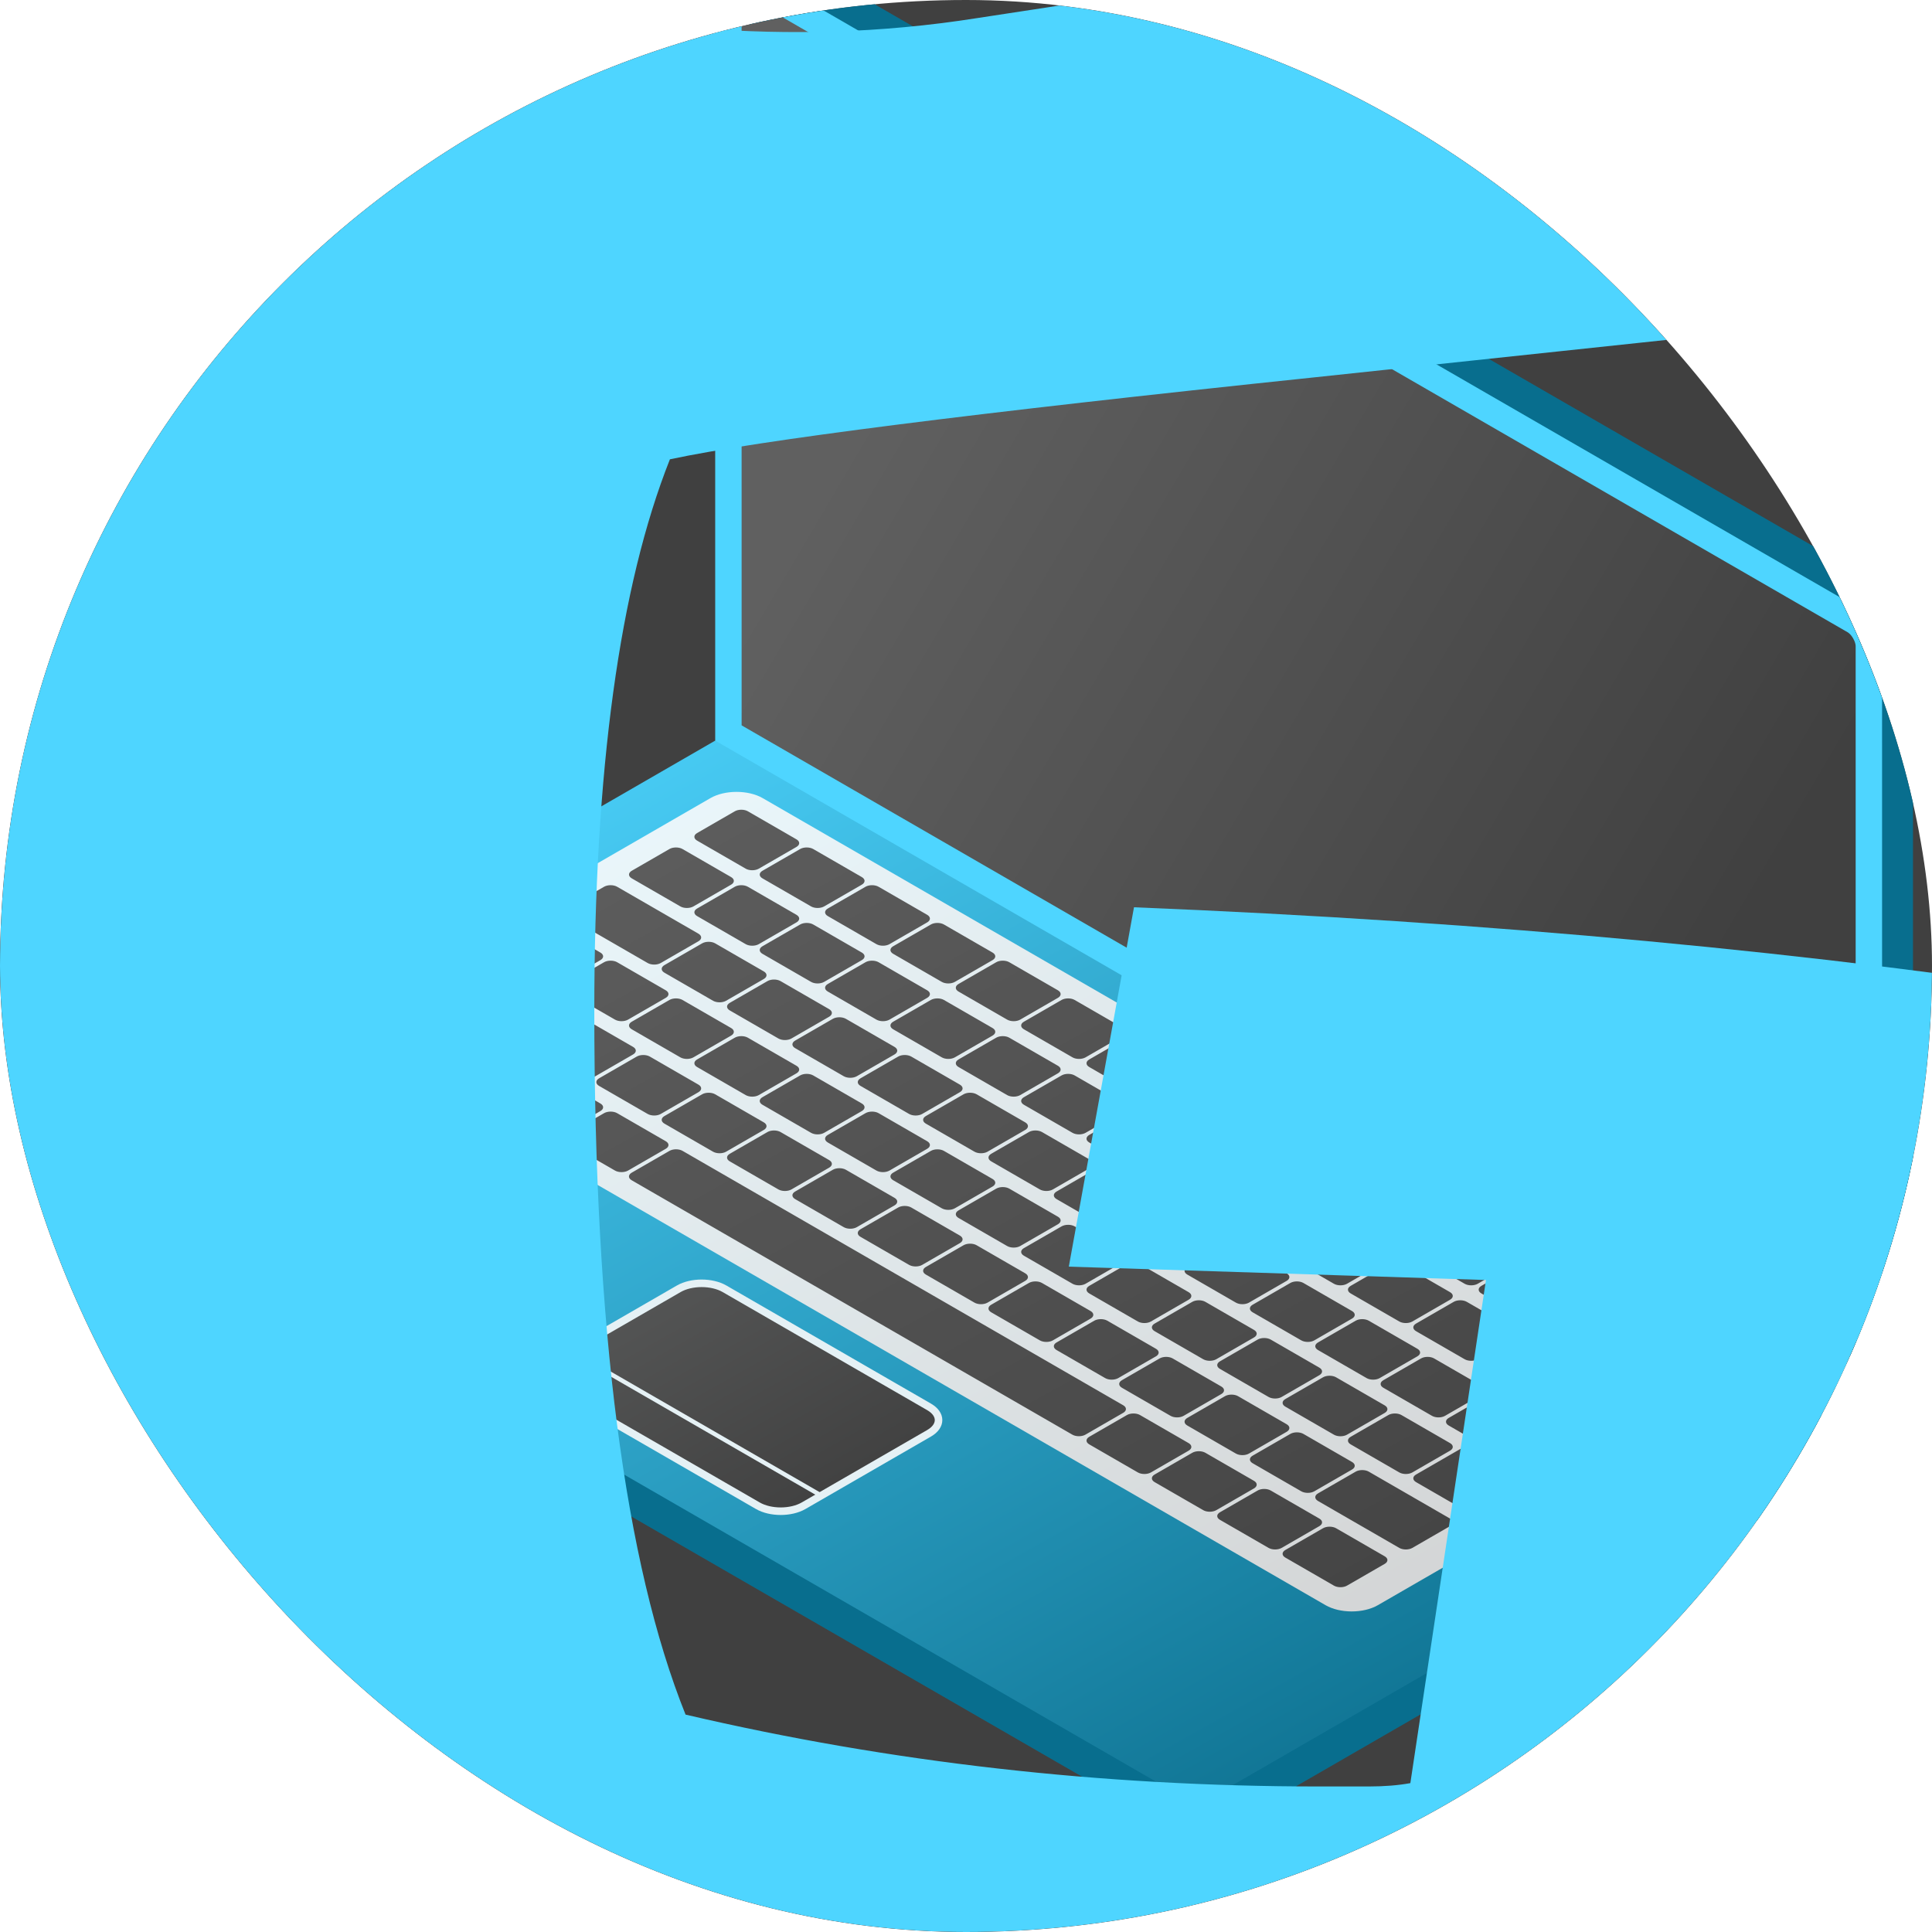 <svg width="512" height="512" viewBox="0 0 512 512" fill="none" xmlns="http://www.w3.org/2000/svg">
<g clip-path="url(#clip0_13_193)">
<rect width="512" height="512" rx="256" fill="#404040"/>
<path d="M15.928 314.494C12.102 312.285 12.102 308.704 15.928 306.494L190.003 206L498.313 383.99L324.239 484.485C320.413 486.694 314.209 486.694 310.382 484.485L15.928 314.494Z" fill="#086E8E"/>
<g filter="url(#filter0_d_13_193)">
<path d="M15.928 304.494C12.102 302.285 12.102 298.704 15.928 296.494L190.003 196L498.313 373.99L324.239 474.485C320.413 476.694 314.209 476.694 310.382 474.485L15.928 304.494Z" fill="url(#paint0_linear_13_193)"/>
</g>
<path d="M198.661 -8C198.66 -13.523 202.538 -15.761 207.32 -13L500.032 156.01C503.858 158.219 506.96 163.592 506.96 168.01L506.966 369.01L198.667 191L198.661 -8Z" fill="#086E8E"/>
<g filter="url(#filter1_d_13_193)">
<path d="M190 -3C190 -8.523 193.877 -10.761 198.66 -8L491.371 161.01C495.198 163.219 498.299 168.592 498.3 173.01L498.306 374.01L190.007 196L190 -3Z" fill="url(#paint1_linear_13_193)"/>
<path d="M193.031 -1.25C193.031 -4.84 195.551 -6.295 198.66 -4.5L491.371 164.51C493.524 165.752 495.269 168.774 495.269 171.26L495.275 368.76L193.038 194.25L193.031 -1.25Z" stroke="#4ED5FF" stroke-width="7"/>
</g>
<path d="M91.468 275.394C87.641 273.185 87.641 269.603 91.468 267.394L188.263 211.513C192.09 209.304 198.293 209.304 202.12 211.513L461.94 361.509C465.766 363.718 465.766 367.3 461.94 369.509L365.144 425.39C361.318 427.599 355.114 427.599 351.287 425.39L91.468 275.394Z" fill="url(#paint2_linear_13_193)"/>
<path d="M146.623 367.739C143.275 365.806 143.275 362.672 146.623 360.739L179.879 341.54C183.227 339.608 188.655 339.608 192.003 341.54L246.215 372.837C249.563 374.77 249.563 377.904 246.215 379.837L212.96 399.036C209.612 400.969 204.183 400.969 200.835 399.036L146.623 367.739Z" fill="url(#paint3_linear_13_193)" stroke="#E5F1F5" stroke-width="2"/>
<path fill-rule="evenodd" clip-rule="evenodd" d="M198.19 215C197.234 214.448 195.683 214.448 194.726 215L184.732 220.77C183.776 221.322 183.776 222.217 184.732 222.769L197.621 230.21C198.578 230.763 200.129 230.763 201.086 230.21L211.08 224.441C212.036 223.889 212.036 222.993 211.08 222.441L198.19 215ZM180.87 225C179.913 224.448 178.362 224.448 177.406 225L167.412 230.77C166.455 231.322 166.455 232.217 167.412 232.769L180.301 240.21C181.257 240.763 182.808 240.763 183.765 240.21L193.759 234.441C194.716 233.889 194.716 232.993 193.759 232.441L180.87 225ZM212.047 225C213.003 224.448 214.554 224.448 215.511 225L228.4 232.441C229.357 232.993 229.357 233.889 228.4 234.441L218.406 240.21C217.449 240.763 215.898 240.763 214.942 240.21L202.053 232.769C201.096 232.217 201.096 231.322 202.053 230.77L212.047 225ZM198.19 235C197.234 234.448 195.683 234.448 194.726 235L184.732 240.77C183.776 241.322 183.776 242.217 184.732 242.769L197.621 250.21C198.578 250.763 200.129 250.763 201.086 250.21L211.08 244.441C212.036 243.889 212.036 242.993 211.08 242.441L198.19 235ZM229.367 235C230.324 234.448 231.875 234.448 232.831 235L245.721 242.441C246.677 242.993 246.677 243.889 245.721 244.441L235.727 250.21C234.77 250.763 233.219 250.763 232.262 250.21L219.373 242.769C218.417 242.217 218.417 241.322 219.373 240.77L229.367 235ZM215.511 245C214.554 244.448 213.003 244.448 212.047 245L202.053 250.77C201.096 251.322 201.096 252.217 202.053 252.769L214.942 260.21C215.899 260.763 217.45 260.763 218.406 260.21L228.4 254.441C229.357 253.889 229.357 252.993 228.4 252.441L215.511 245ZM246.688 245C247.644 244.448 249.195 244.448 250.152 245L263.041 252.441C263.998 252.993 263.998 253.889 263.041 254.441L253.047 260.21C252.091 260.763 250.54 260.763 249.583 260.21L236.694 252.769C235.737 252.217 235.737 251.322 236.694 250.77L246.688 245ZM232.832 255C231.875 254.448 230.324 254.448 229.367 255L219.373 260.77C218.417 261.322 218.417 262.217 219.373 262.769L232.263 270.21C233.219 270.763 234.77 270.763 235.727 270.21L245.721 264.441C246.677 263.889 246.677 262.993 245.721 262.441L232.832 255ZM264.008 255C264.965 254.448 266.516 254.448 267.473 255L280.362 262.441C281.318 262.993 281.318 263.889 280.362 264.441L270.368 270.21C269.411 270.763 267.86 270.763 266.904 270.21L254.014 262.769C253.058 262.217 253.058 261.322 254.014 260.77L264.008 255ZM250.152 265C249.196 264.448 247.645 264.448 246.688 265L236.694 270.77C235.737 271.322 235.737 272.217 236.694 272.769L249.583 280.21C250.54 280.763 252.091 280.763 253.047 280.21L263.041 274.441C263.998 273.889 263.998 272.993 263.041 272.441L250.152 265ZM281.329 265C282.286 264.448 283.837 264.448 284.793 265L297.682 272.441C298.639 272.993 298.639 273.889 297.682 274.441L287.688 280.21C286.732 280.763 285.181 280.763 284.224 280.21L271.335 272.769C270.378 272.217 270.378 271.322 271.335 270.77L281.329 265ZM267.473 275C266.516 274.448 264.965 274.448 264.008 275L254.014 280.77C253.058 281.322 253.058 282.217 254.014 282.769L266.904 290.21C267.86 290.763 269.411 290.763 270.368 290.21L280.362 284.441C281.318 283.889 281.318 282.993 280.362 282.441L267.473 275ZM160.085 235C161.042 234.448 162.593 234.448 163.549 235L176.438 242.441L176.47 242.46L185.099 247.441C186.055 247.993 186.055 248.889 185.099 249.441L175.105 255.21C174.148 255.763 172.597 255.763 171.641 255.21L158.751 247.769C158.741 247.763 158.73 247.757 158.719 247.751L150.091 242.769C149.135 242.217 149.135 241.322 150.091 240.77L160.085 235ZM186.066 250C187.023 249.448 188.574 249.448 189.53 250L202.419 257.441C203.376 257.993 203.376 258.889 202.419 259.441L192.425 265.21C191.469 265.763 189.918 265.763 188.961 265.21L176.072 257.769C175.115 257.217 175.115 256.322 176.072 255.77L186.066 250ZM206.851 260C205.894 259.448 204.343 259.448 203.387 260L193.393 265.77C192.436 266.322 192.436 267.217 193.393 267.769L206.282 275.21C207.238 275.763 208.789 275.763 209.746 275.21L219.74 269.441C220.696 268.889 220.696 267.993 219.74 267.441L206.851 260ZM220.707 270C221.664 269.448 223.215 269.448 224.171 270L237.06 277.441C238.017 277.993 238.017 278.889 237.06 279.441L227.066 285.21C226.11 285.763 224.559 285.763 223.602 285.21L210.713 277.769C209.757 277.217 209.757 276.322 210.713 275.77L220.707 270ZM241.492 280C240.535 279.448 238.984 279.448 238.028 280L228.034 285.77C227.077 286.322 227.077 287.217 228.034 287.769L240.923 295.21C241.879 295.763 243.43 295.763 244.387 295.21L254.381 289.441C255.338 288.889 255.338 287.993 254.381 287.441L241.492 280ZM142.765 245C143.721 244.448 145.272 244.448 146.229 245L159.118 252.441C160.075 252.993 160.075 253.889 159.118 254.441L149.124 260.21C148.167 260.763 146.616 260.763 145.66 260.21L132.771 252.769C131.814 252.217 131.814 251.322 132.771 250.77L142.765 245ZM163.549 255C162.593 254.448 161.042 254.448 160.085 255L150.091 260.77C149.135 261.322 149.135 262.217 150.091 262.769L162.98 270.21C163.937 270.763 165.488 270.763 166.444 270.21L176.438 264.441C177.395 263.889 177.395 262.993 176.438 262.441L163.549 255ZM177.406 265C178.362 264.448 179.913 264.448 180.87 265L193.759 272.441C194.716 272.993 194.716 273.889 193.759 274.441L183.765 280.21C182.808 280.763 181.257 280.763 180.301 280.21L167.412 272.769C166.455 272.217 166.455 271.322 167.412 270.77L177.406 265ZM198.19 275C197.234 274.448 195.683 274.448 194.726 275L184.732 280.77C183.776 281.322 183.776 282.217 184.732 282.769L197.621 290.21C198.578 290.763 200.129 290.763 201.086 290.21L211.08 284.441C212.036 283.889 212.036 282.993 211.08 282.441L198.19 275ZM212.047 285C213.003 284.448 214.554 284.448 215.511 285L228.4 292.441C229.357 292.993 229.357 293.889 228.4 294.441L218.406 300.21C217.45 300.763 215.899 300.763 214.942 300.21L202.053 292.769C201.096 292.217 201.096 291.322 202.053 290.77L212.047 285ZM232.832 295C231.875 294.448 230.324 294.448 229.367 295L219.373 300.77C218.417 301.322 218.417 302.217 219.373 302.769L232.263 310.21C233.219 310.763 234.77 310.763 235.727 310.21L245.721 304.441C246.677 303.889 246.677 302.993 245.721 302.441L232.832 295ZM125.444 255C126.401 254.448 127.952 254.448 128.908 255L141.797 262.441C141.808 262.447 141.819 262.454 141.83 262.46L150.458 267.441C151.414 267.993 151.414 268.889 150.458 269.441L140.464 275.21C139.507 275.763 137.956 275.763 136.999 275.21L124.11 267.769L124.078 267.751L115.45 262.769C114.493 262.217 114.493 261.322 115.45 260.77L125.444 255ZM151.425 270C152.381 269.448 153.932 269.448 154.889 270L167.778 277.441C168.735 277.993 168.735 278.889 167.778 279.441L157.784 285.21C156.828 285.763 155.277 285.763 154.32 285.21L141.431 277.769C140.474 277.217 140.474 276.322 141.431 275.77L151.425 270ZM172.21 280C171.253 279.448 169.702 279.448 168.745 280L158.751 285.77C157.795 286.322 157.795 287.217 158.751 287.769L171.641 295.21C172.597 295.763 174.148 295.763 175.105 295.21L185.099 289.441C186.055 288.889 186.055 287.993 185.099 287.441L172.21 280ZM186.066 290C187.023 289.448 188.574 289.448 189.53 290L202.419 297.441C203.376 297.993 203.376 298.889 202.419 299.441L192.425 305.21C191.469 305.763 189.918 305.763 188.961 305.21L176.072 297.769C175.115 297.217 175.115 296.322 176.072 295.77L186.066 290ZM206.851 300C205.894 299.448 204.343 299.448 203.387 300L193.392 305.77C192.436 306.322 192.436 307.217 193.392 307.769L206.282 315.21C207.238 315.763 208.789 315.763 209.746 315.21L219.74 309.441C220.696 308.889 220.696 307.993 219.74 307.441L206.851 300ZM220.707 310C221.664 309.448 223.215 309.448 224.171 310L237.06 317.441C238.017 317.993 238.017 318.889 237.06 319.441L227.066 325.21C226.11 325.763 224.559 325.763 223.602 325.21L210.713 317.769C209.756 317.217 209.756 316.322 210.713 315.77L220.707 310ZM111.588 265C110.631 264.448 109.08 264.448 108.124 265L98.13 270.77C97.173 271.322 97.173 272.217 98.13 272.769L111.019 280.21C111.975 280.763 113.526 280.763 114.483 280.21L124.477 274.441C125.433 273.889 125.433 272.993 124.477 272.441L111.588 265ZM125.444 275C126.401 274.448 127.952 274.448 128.908 275L141.797 282.441C142.754 282.993 142.754 283.889 141.797 284.441L131.803 290.21C130.847 290.763 129.296 290.763 128.339 290.21L115.45 282.769C114.494 282.217 114.494 281.322 115.45 280.77L125.444 275ZM146.229 285C145.272 284.448 143.721 284.448 142.765 285L132.771 290.77C131.814 291.322 131.814 292.217 132.771 292.769L145.66 300.21C146.616 300.763 148.167 300.763 149.124 300.21L159.118 294.441C160.075 293.889 160.075 292.993 159.118 292.441L146.229 285ZM160.085 295C161.042 294.448 162.593 294.448 163.549 295L176.439 302.441C177.395 302.993 177.395 303.889 176.439 304.441L166.445 310.21C165.488 310.763 163.937 310.763 162.98 310.21L150.091 302.769C149.135 302.217 149.135 301.322 150.091 300.77L160.085 295ZM180.884 304.992C179.928 304.439 178.377 304.439 177.42 304.992L167.398 310.778C166.441 311.33 166.441 312.225 167.398 312.778L284.182 380.198C285.139 380.751 286.69 380.751 287.646 380.198L297.669 374.412C298.625 373.86 298.625 372.965 297.669 372.412L180.884 304.992ZM298.649 275C299.606 274.448 301.157 274.448 302.114 275L315.003 282.441C315.959 282.993 315.959 283.889 315.003 284.441L305.009 290.21C304.052 290.763 302.501 290.763 301.545 290.21L288.655 282.769C287.699 282.217 287.699 281.322 288.655 280.77L298.649 275ZM284.793 285C283.837 284.448 282.286 284.448 281.329 285L271.335 290.77C270.378 291.322 270.378 292.217 271.335 292.769L284.224 300.21C285.181 300.763 286.732 300.763 287.688 300.21L297.682 294.441C298.639 293.889 298.639 292.993 297.682 292.441L284.793 285ZM255.348 290C256.305 289.448 257.856 289.448 258.812 290L271.702 297.441C272.658 297.993 272.658 298.889 271.702 299.441L261.708 305.21C260.751 305.763 259.2 305.763 258.243 305.21L245.354 297.769C244.398 297.217 244.398 296.322 245.354 295.77L255.348 290ZM250.152 305C249.195 304.448 247.645 304.448 246.688 305L236.694 310.77C235.737 311.322 235.737 312.217 236.694 312.769L249.583 320.21C250.54 320.763 252.091 320.763 253.047 320.21L263.041 314.441C263.998 313.889 263.998 312.993 263.041 312.441L250.152 305ZM238.028 320C238.984 319.448 240.535 319.448 241.492 320L254.381 327.441C255.338 327.993 255.338 328.889 254.381 329.441L244.387 335.21C243.43 335.763 241.879 335.763 240.923 335.21L228.034 327.769C227.077 327.217 227.077 326.322 228.034 325.77L238.028 320ZM319.434 285C318.478 284.448 316.927 284.448 315.97 285L305.976 290.77C305.019 291.322 305.019 292.217 305.976 292.769L318.865 300.21C319.822 300.763 321.373 300.763 322.329 300.21L332.323 294.441C333.28 293.889 333.28 292.993 332.323 292.441L319.434 285ZM298.649 295C299.606 294.448 301.157 294.448 302.114 295L315.003 302.441C315.959 302.993 315.959 303.889 315.003 304.441L305.009 310.21C304.052 310.763 302.501 310.763 301.545 310.21L288.655 302.769C287.699 302.217 287.699 301.322 288.655 300.77L298.649 295ZM276.133 300C275.176 299.448 273.625 299.448 272.669 300L262.675 305.77C261.718 306.322 261.718 307.217 262.675 307.769L275.564 315.21C276.52 315.763 278.071 315.763 279.028 315.21L289.022 309.441C289.979 308.889 289.979 307.993 289.022 307.441L276.133 300ZM264.008 315C264.965 314.448 266.516 314.448 267.473 315L280.362 322.441C281.318 322.993 281.318 323.889 280.362 324.441L270.368 330.21C269.411 330.763 267.86 330.763 266.903 330.21L254.014 322.769C253.058 322.217 253.058 321.322 254.014 320.77L264.008 315ZM258.812 330C257.856 329.448 256.305 329.448 255.348 330L245.354 335.77C244.397 336.322 244.397 337.217 245.354 337.769L258.243 345.21C259.2 345.763 260.751 345.763 261.707 345.21L271.701 339.441C272.658 338.889 272.658 337.993 271.701 337.441L258.812 330ZM333.291 295C334.247 294.448 335.798 294.448 336.755 295L349.644 302.441C350.6 302.993 350.6 303.889 349.644 304.441L339.65 310.21C338.693 310.763 337.142 310.763 336.186 310.21L323.297 302.769C322.34 302.217 322.34 301.322 323.297 300.77L333.291 295ZM319.434 305C318.478 304.448 316.927 304.448 315.97 305L305.976 310.77C305.019 311.322 305.019 312.217 305.976 312.769L318.865 320.21C319.822 320.763 321.373 320.763 322.329 320.21L332.323 314.441C333.28 313.889 333.28 312.993 332.323 312.441L319.434 305ZM289.989 310C290.946 309.448 292.497 309.448 293.453 310L306.343 317.441C307.299 317.993 307.299 318.889 306.343 319.441L296.348 325.21C295.392 325.763 293.841 325.763 292.884 325.21L279.995 317.769C279.039 317.217 279.039 316.322 279.995 315.77L289.989 310ZM284.793 325C283.836 324.448 282.286 324.448 281.329 325L271.335 330.77C270.378 331.322 270.378 332.217 271.335 332.769L284.224 340.21C285.181 340.763 286.732 340.763 287.688 340.21L297.682 334.441C298.639 333.889 298.639 332.993 297.682 332.441L284.793 325ZM272.669 340C273.625 339.448 275.176 339.448 276.133 340L289.022 347.441C289.979 347.993 289.979 348.889 289.022 349.441L279.028 355.21C278.071 355.763 276.52 355.763 275.564 355.21L262.675 347.769C261.718 347.217 261.718 346.322 262.675 345.77L272.669 340ZM354.075 305C353.119 304.448 351.568 304.448 350.611 305L340.617 310.77C339.661 311.322 339.661 312.217 340.617 312.769L353.506 320.21C354.463 320.763 356.014 320.763 356.97 320.21L366.964 314.441C367.921 313.889 367.921 312.993 366.964 312.441L354.075 305ZM333.291 315C334.247 314.448 335.798 314.448 336.755 315L349.644 322.441C350.6 322.993 350.6 323.889 349.644 324.441L339.65 330.21C338.693 330.763 337.142 330.763 336.186 330.21L323.297 322.769C322.34 322.217 322.34 321.322 323.297 320.77L333.291 315ZM310.774 320C309.817 319.448 308.266 319.448 307.31 320L297.316 325.77C296.359 326.322 296.359 327.217 297.316 327.769L310.205 335.21C311.161 335.763 312.712 335.763 313.669 335.21L323.663 329.441C324.62 328.889 324.62 327.993 323.663 327.441L310.774 320ZM298.649 335C299.606 334.448 301.157 334.448 302.114 335L315.003 342.441C315.959 342.993 315.959 343.889 315.003 344.441L305.009 350.21C304.052 350.763 302.501 350.763 301.545 350.21L288.655 342.769C287.699 342.217 287.699 341.322 288.655 340.77L298.649 335ZM293.453 350C292.497 349.448 290.946 349.448 289.989 350L279.995 355.77C279.039 356.322 279.039 357.217 279.995 357.769L292.884 365.21C293.841 365.763 295.392 365.763 296.348 365.21L306.342 359.441C307.299 358.889 307.299 357.993 306.342 357.441L293.453 350ZM367.932 315C368.888 314.448 370.439 314.448 371.396 315L384.285 322.441C385.242 322.993 385.242 323.889 384.285 324.441L374.291 330.21C373.334 330.763 371.783 330.763 370.827 330.21L357.938 322.769C356.981 322.217 356.981 321.322 357.938 320.77L367.932 315ZM354.075 325C353.119 324.448 351.568 324.448 350.611 325L340.617 330.77C339.661 331.322 339.661 332.217 340.617 332.769L353.506 340.21C354.463 340.763 356.014 340.763 356.97 340.21L366.964 334.441C367.921 333.889 367.921 332.993 366.964 332.441L354.075 325ZM324.63 330C325.587 329.448 327.138 329.448 328.094 330L340.984 337.441C341.94 337.993 341.94 338.889 340.984 339.441L330.99 345.21C330.033 345.763 328.482 345.763 327.525 345.21L314.636 337.769C313.68 337.217 313.68 336.322 314.636 335.77L324.63 330ZM319.434 345C318.478 344.448 316.927 344.448 315.97 345L305.976 350.77C305.019 351.322 305.019 352.217 305.976 352.769L318.865 360.21C319.822 360.763 321.373 360.763 322.329 360.21L332.323 354.441C333.28 353.889 333.28 352.993 332.323 352.441L319.434 345ZM307.31 360C308.266 359.448 309.817 359.448 310.774 360L323.663 367.441C324.62 367.993 324.62 368.889 323.663 369.441L313.669 375.21C312.712 375.763 311.161 375.763 310.205 375.21L297.316 367.769C296.359 367.217 296.359 366.322 297.316 365.77L307.31 360ZM388.716 325C387.76 324.448 386.209 324.448 385.252 325L375.258 330.77C374.302 331.322 374.302 332.217 375.258 332.769L388.147 340.21C389.104 340.763 390.655 340.763 391.612 340.21L401.606 334.441C402.562 333.889 402.562 332.993 401.606 332.441L388.716 325ZM367.932 335C368.888 334.448 370.439 334.448 371.396 335L384.285 342.441C385.242 342.993 385.242 343.889 384.285 344.441L374.291 350.21C373.334 350.763 371.783 350.763 370.827 350.21L357.938 342.769C356.981 342.217 356.981 341.322 357.938 340.77L367.932 335ZM345.415 340C344.458 339.448 342.907 339.448 341.951 340L331.957 345.77C331 346.322 331 347.217 331.957 347.769L344.846 355.21C345.803 355.763 347.354 355.763 348.31 355.21L358.304 349.441C359.261 348.889 359.261 347.993 358.304 347.441L345.415 340ZM333.291 355C334.247 354.448 335.798 354.448 336.755 355L349.644 362.441C350.6 362.993 350.6 363.889 349.644 364.441L339.65 370.21C338.693 370.763 337.142 370.763 336.186 370.21L323.297 362.769C322.34 362.217 322.34 361.322 323.297 360.77L333.291 355ZM328.094 370C327.138 369.448 325.587 369.448 324.63 370L314.636 375.77C313.68 376.322 313.68 377.217 314.636 377.769L327.525 385.21C328.482 385.763 330.033 385.763 330.99 385.21L340.984 379.441C341.94 378.889 341.94 377.993 340.984 377.441L328.094 370ZM298.65 375C299.606 374.448 301.157 374.448 302.114 375L315.003 382.441C315.96 382.993 315.96 383.889 315.003 384.441L305.009 390.21C304.052 390.763 302.501 390.763 301.545 390.21L288.656 382.769C287.699 382.217 287.699 381.322 288.656 380.77L298.65 375ZM406.037 335C405.08 334.448 403.529 334.448 402.573 335L392.579 340.77C391.622 341.322 391.622 342.217 392.579 342.769L405.468 350.21C406.425 350.763 407.975 350.763 408.932 350.21L418.926 344.441C419.883 343.889 419.883 342.993 418.926 342.441L406.037 335ZM385.252 345C386.209 344.448 387.76 344.448 388.716 345L401.606 352.441C402.562 352.993 402.562 353.889 401.606 354.441L391.612 360.21C390.655 360.763 389.104 360.763 388.147 360.21L375.258 352.769C374.302 352.217 374.302 351.322 375.258 350.77L385.252 345ZM362.736 350C361.779 349.448 360.228 349.448 359.271 350L349.277 355.77C348.321 356.322 348.321 357.217 349.277 357.769L362.167 365.21C363.123 365.763 364.674 365.763 365.631 365.21L375.625 359.441C376.581 358.889 376.581 357.993 375.625 357.441L362.736 350ZM350.611 365C351.568 364.448 353.119 364.448 354.075 365L366.964 372.441C367.921 372.993 367.921 373.889 366.964 374.441L356.97 380.21C356.014 380.763 354.463 380.763 353.506 380.21L340.617 372.769C339.661 372.217 339.661 371.322 340.617 370.77L350.611 365ZM345.415 380C344.458 379.448 342.907 379.448 341.951 380L331.957 385.77C331 386.322 331 387.217 331.957 387.769L344.846 395.21C345.803 395.763 347.354 395.763 348.31 395.21L358.304 389.441C359.261 388.889 359.261 387.993 358.304 387.441L345.415 380ZM315.97 385C316.927 384.448 318.478 384.448 319.434 385L332.324 392.441C333.28 392.993 333.28 393.889 332.324 394.441L322.33 400.21C321.373 400.763 319.822 400.763 318.865 400.21L305.976 392.769C305.02 392.217 305.02 391.322 305.976 390.77L315.97 385ZM423.358 345C422.401 344.448 420.85 344.448 419.893 345L409.899 350.77C408.943 351.322 408.943 352.217 409.899 352.769L422.788 360.21C423.745 360.763 425.296 360.763 426.253 360.21L436.247 354.441C437.203 353.889 437.203 352.993 436.247 352.441L423.358 345ZM393.913 370C394.869 369.448 396.42 369.448 397.377 370L410.266 377.441C410.623 377.647 410.847 377.901 410.937 378.167L418.634 382.611C419.59 383.163 419.59 384.058 418.634 384.61L391.612 400.21C390.655 400.763 389.104 400.763 388.147 400.21L375.258 392.769C374.302 392.217 374.302 391.322 375.258 390.77L390.848 381.77L383.919 377.769C382.962 377.217 382.962 376.322 383.919 375.77L393.913 370ZM380.056 360C379.1 359.448 377.549 359.448 376.592 360L366.598 365.77C365.641 366.322 365.641 367.217 366.598 367.769L379.487 375.21C380.444 375.763 381.995 375.763 382.951 375.21L392.945 369.441C393.902 368.889 393.902 367.993 392.945 367.441L380.056 360ZM367.932 375C368.888 374.448 370.439 374.448 371.396 375L384.285 382.441C385.242 382.993 385.242 383.889 384.285 384.441L374.291 390.21C373.334 390.763 371.783 390.763 370.827 390.21L357.938 382.769C356.981 382.217 356.981 381.322 357.938 380.77L367.932 375ZM362.736 390C361.779 389.448 360.228 389.448 359.271 390L349.277 395.77C348.321 396.322 348.321 397.217 349.277 397.769L357.905 402.75C357.916 402.757 357.927 402.763 357.938 402.769L362.167 405.21L370.827 410.21C371.783 410.763 373.334 410.763 374.291 410.21L384.285 404.441C385.242 403.889 385.242 402.993 384.285 402.441L375.657 397.46L375.635 397.447L375.625 397.441L371.396 395L362.736 390ZM333.291 395C334.247 394.448 335.798 394.448 336.755 395L349.644 402.441C350.601 402.993 350.601 403.889 349.644 404.441L339.65 410.21C338.693 410.763 337.143 410.763 336.186 410.21L323.297 402.769C322.34 402.217 322.34 401.322 323.297 400.77L333.291 395ZM440.678 355C439.721 354.448 438.171 354.448 437.214 355L427.22 360.77C426.263 361.322 426.263 362.217 427.22 362.769L440.109 370.21C441.066 370.763 442.617 370.763 443.573 370.21L453.567 364.441C454.524 363.889 454.524 362.993 453.567 362.441L440.678 355ZM427.586 367.441L423.357 365L418.965 362.464C418.952 362.456 418.939 362.449 418.926 362.441L414.697 360L406.037 355C405.08 354.448 403.529 354.448 402.573 355L392.579 360.77C391.622 361.322 391.622 362.217 392.579 362.769L401.206 367.75C401.217 367.757 401.228 367.763 401.239 367.769L405.468 370.21L409.867 372.75C409.878 372.757 409.888 372.763 409.899 372.769L414.128 375.21L422.788 380.21C423.745 380.763 425.296 380.763 426.253 380.21L436.247 374.441C437.203 373.889 437.203 372.993 436.247 372.441L427.618 367.46C427.608 367.453 427.597 367.447 427.586 367.441ZM354.076 405C353.119 404.448 351.568 404.448 350.611 405L340.617 410.77C339.661 411.322 339.661 412.217 340.617 412.769L353.507 420.21C354.463 420.763 356.014 420.763 356.971 420.21L366.965 414.441C367.921 413.889 367.921 412.993 366.965 412.441L354.076 405Z" fill="url(#paint4_linear_13_193)"/>
<path d="M151.294 358.098C151.268 358.082 151.268 358.058 151.294 358.043C151.32 358.028 151.363 358.028 151.389 358.043L217.63 396.284C217.657 396.3 217.657 396.324 217.63 396.339C217.604 396.355 217.562 396.355 217.535 396.339L151.294 358.098Z" fill="url(#paint5_linear_13_193)" stroke="#E5F1F5" stroke-width="1.055"/>
<path d="M174.133 383.436L173.889 383.295L174.133 383.436Z" fill="url(#paint6_linear_13_193)" stroke="#E5F1F5" stroke-width="0.718"/>
<g filter="url(#filter2_d_13_193)">
<path d="M285.519 225.436C379.946 229.275 466.773 237.396 546 249.799L530.5 518.234L492.107 550.127C457.561 553.376 423.014 555 388.468 555C354.382 555 318.914 553.523 282.064 550.57C245.215 547.913 210.899 544.517 179.116 540.382C114.629 532.114 73.425 546.879 55 540.382C37.036 533.885 -3.52 536.52 -10.89 531.5C-17.799 526.184 -25.86 487.926 -29.545 477C-33.23 465.778 -6.745 452.085 -10.89 436.729C-15.036 421.078 -18.721 404.097 -21.945 385.788C-29.315 343.854 -33 310.042 -33 284.35C-33 258.362 -32.77 238.429 -32.309 224.55C-31.848 210.375 -30.927 196.495 -29.545 182.911C-24.939 128.279 -19.412 94.614 -12.963 81.916C-6.514 69.217 -32.527 -21.208 -27 -28C-21.473 -35.087 15.866 -20.161 26 -24C65.153 -38.47 139.502 6.317 244.063 -10.221L316.611 -21.295C379.716 -30.745 478.45 -44.48 530.5 -49.5L525.963 63.754C512.605 65.526 495.562 67.593 474.834 69.956L333.193 85.016C242.912 94.466 186.025 101.701 162.533 106.721C149.175 140.387 142.496 189.113 142.496 252.899C142.496 337.062 150.557 399.225 166.679 439.387C221.032 452.085 276.998 458.434 334.575 458.434H347.703C351.848 458.434 355.533 458.139 358.758 457.548L378.795 324.216L268.246 320.673L285.519 225.436Z" fill="#4ED5FF"/>
</g>
</g>
<defs>
<filter id="filter0_d_13_193" x="-2.941" y="180" width="517.255" height="312.141" filterUnits="userSpaceOnUse" color-interpolation-filters="sRGB">
<feFlood flood-opacity="0" result="BackgroundImageFix"/>
<feColorMatrix in="SourceAlpha" type="matrix" values="0 0 0 0 0 0 0 0 0 0 0 0 0 0 0 0 0 0 127 0" result="hardAlpha"/>
<feOffset/>
<feGaussianBlur stdDeviation="8"/>
<feComposite in2="hardAlpha" operator="out"/>
<feColorMatrix type="matrix" values="0 0 0 0 0 0 0 0 0 0 0 0 0 0 0 0 0 0 0.2 0"/>
<feBlend mode="normal" in2="BackgroundImageFix" result="effect1_dropShadow_13_193"/>
<feBlend mode="normal" in="SourceGraphic" in2="effect1_dropShadow_13_193" result="shape"/>
</filter>
<filter id="filter1_d_13_193" x="174" y="-25.183" width="340.306" height="415.192" filterUnits="userSpaceOnUse" color-interpolation-filters="sRGB">
<feFlood flood-opacity="0" result="BackgroundImageFix"/>
<feColorMatrix in="SourceAlpha" type="matrix" values="0 0 0 0 0 0 0 0 0 0 0 0 0 0 0 0 0 0 127 0" result="hardAlpha"/>
<feOffset/>
<feGaussianBlur stdDeviation="8"/>
<feComposite in2="hardAlpha" operator="out"/>
<feColorMatrix type="matrix" values="0 0 0 0 0 0 0 0 0 0 0 0 0 0 0 0 0 0 0.2 0"/>
<feBlend mode="normal" in2="BackgroundImageFix" result="effect1_dropShadow_13_193"/>
<feBlend mode="normal" in="SourceGraphic" in2="effect1_dropShadow_13_193" result="shape"/>
</filter>
<filter id="filter2_d_13_193" x="-68" y="-84.5" width="679" height="704.5" filterUnits="userSpaceOnUse" color-interpolation-filters="sRGB">
<feFlood flood-opacity="0" result="BackgroundImageFix"/>
<feColorMatrix in="SourceAlpha" type="matrix" values="0 0 0 0 0 0 0 0 0 0 0 0 0 0 0 0 0 0 127 0" result="hardAlpha"/>
<feOffset dx="15" dy="15"/>
<feGaussianBlur stdDeviation="25"/>
<feComposite in2="hardAlpha" operator="out"/>
<feColorMatrix type="matrix" values="0 0 0 0 0 0 0 0 0 0 0 0 0 0 0 0 0 0 0.5 0"/>
<feBlend mode="normal" in2="BackgroundImageFix" result="effect1_dropShadow_13_193"/>
<feBlend mode="normal" in="SourceGraphic" in2="effect1_dropShadow_13_193" result="shape"/>
</filter>
<linearGradient id="paint0_linear_13_193" x1="56.283" y1="221.067" x2="256.13" y2="576.748" gradientUnits="userSpaceOnUse">
<stop stop-color="#4ED5FF"/>
<stop offset="1" stop-color="#086886"/>
</linearGradient>
<linearGradient id="paint1_linear_13_193" x1="189.585" y1="175.805" x2="423.009" y2="313.55" gradientUnits="userSpaceOnUse">
<stop stop-color="#606060"/>
<stop offset="1" stop-color="#404040"/>
</linearGradient>
<linearGradient id="paint2_linear_13_193" x1="100.968" y1="215.635" x2="276.17" y2="531.297" gradientUnits="userSpaceOnUse">
<stop stop-color="#ECFAFF"/>
<stop offset="1" stop-color="#D0D0D0"/>
</linearGradient>
<linearGradient id="paint3_linear_13_193" x1="152.92" y1="344.595" x2="197.226" y2="423.126" gradientUnits="userSpaceOnUse">
<stop stop-color="#565757"/>
<stop offset="1" stop-color="#3E3E3E"/>
</linearGradient>
<linearGradient id="paint4_linear_13_193" x1="100.968" y1="215.635" x2="276.17" y2="531.297" gradientUnits="userSpaceOnUse">
<stop stop-color="#606060"/>
<stop offset="1" stop-color="#404040"/>
</linearGradient>
<linearGradient id="paint5_linear_13_193" x1="140.479" y1="351.777" x2="163.528" y2="425.333" gradientUnits="userSpaceOnUse">
<stop stop-color="#565757"/>
<stop offset="1" stop-color="#3E3E3E"/>
</linearGradient>
<linearGradient id="paint6_linear_13_193" x1="178.646" y1="379.62" x2="179.474" y2="381.056" gradientUnits="userSpaceOnUse">
<stop stop-color="#565757"/>
<stop offset="1" stop-color="#3E3E3E"/>
</linearGradient>
<clipPath id="clip0_13_193">
<rect width="512" height="512" rx="256" fill="white"/>
</clipPath>
</defs>
</svg>

